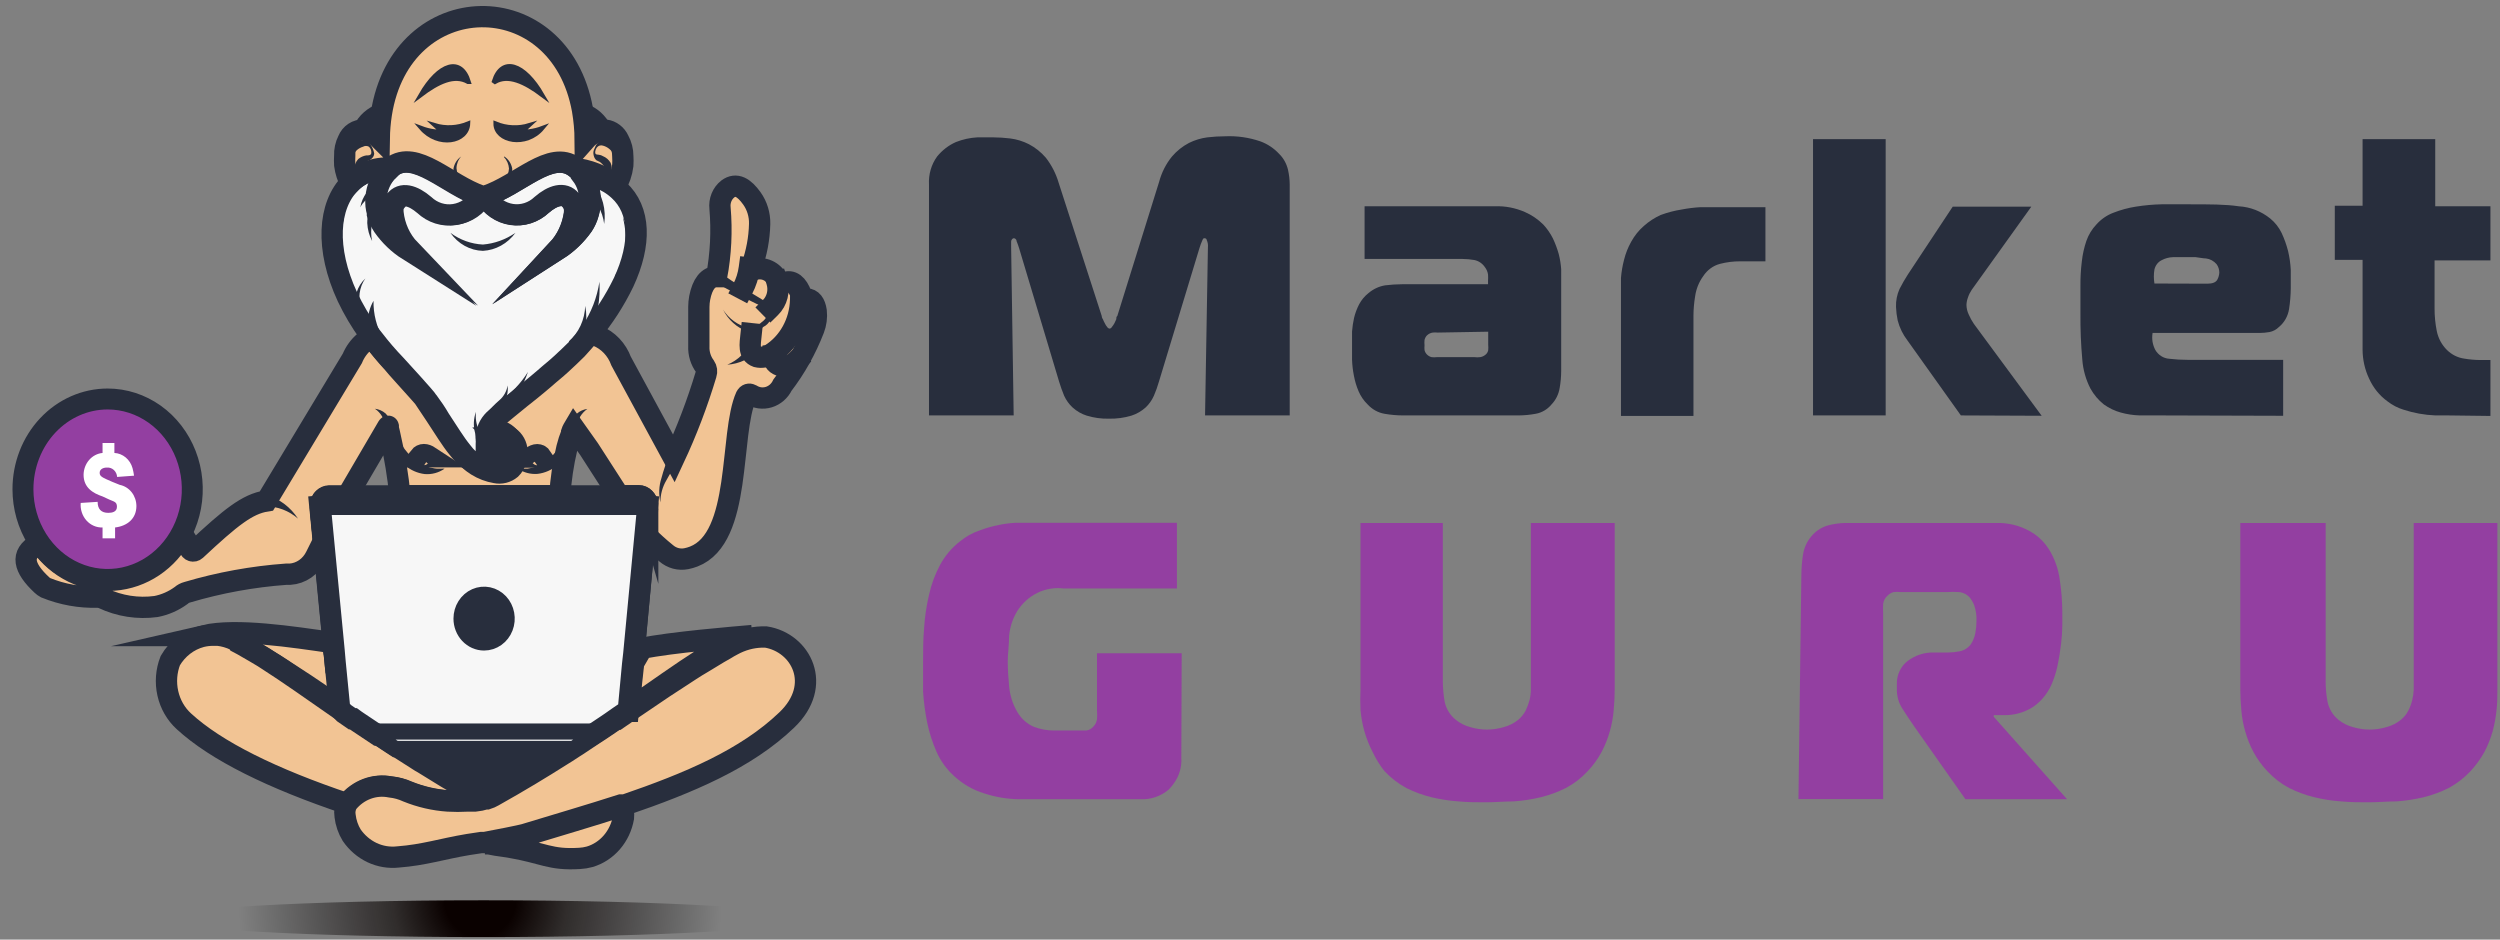 <svg width="149" height="56" viewBox="0 0 149 56" fill="none" xmlns="http://www.w3.org/2000/svg">
<rect x="0" y="0" width="149" height="56" fill="#808080" stroke="none"/>
<path d="M69.075 22.737C68.993 23.027 68.891 23.311 68.772 23.587C68.654 23.853 68.486 24.091 68.278 24.286C68.032 24.506 67.747 24.671 67.44 24.77C67.004 24.902 66.551 24.964 66.097 24.953C65.647 24.965 65.198 24.903 64.765 24.77C64.457 24.673 64.172 24.508 63.927 24.286C63.716 24.092 63.544 23.854 63.423 23.587C63.308 23.309 63.207 23.026 63.12 22.737L60.738 14.79C60.694 14.647 60.644 14.507 60.587 14.37C60.587 14.262 60.486 14.198 60.425 14.198C60.364 14.198 60.264 14.273 60.264 14.413C60.264 14.553 60.264 14.66 60.264 14.736L60.415 24.759H55.368V11.004C55.333 10.4 55.505 9.804 55.853 9.326C56.159 8.951 56.542 8.657 56.973 8.466C57.385 8.304 57.817 8.209 58.255 8.186C58.669 8.186 58.982 8.186 59.194 8.186C59.531 8.189 59.868 8.21 60.203 8.251C60.592 8.299 60.97 8.415 61.323 8.595C61.704 8.794 62.047 9.068 62.333 9.401C62.678 9.845 62.939 10.357 63.1 10.907L65.663 18.833C65.663 18.833 65.663 18.941 65.734 19.027C65.765 19.109 65.802 19.188 65.845 19.263C65.882 19.346 65.929 19.422 65.987 19.489C66.003 19.515 66.023 19.537 66.048 19.553C66.072 19.57 66.099 19.581 66.128 19.586C66.128 19.586 66.219 19.586 66.269 19.489C66.327 19.42 66.377 19.344 66.421 19.263L66.531 19.027C66.531 18.941 66.531 18.876 66.592 18.833L69.085 10.832C69.234 10.276 69.496 9.762 69.852 9.326C70.138 8.992 70.481 8.719 70.862 8.52C71.21 8.347 71.581 8.234 71.962 8.186C72.317 8.144 72.674 8.123 73.032 8.122C73.736 8.092 74.44 8.194 75.111 8.423C75.538 8.577 75.925 8.834 76.242 9.176C76.5 9.43 76.682 9.759 76.766 10.122C76.831 10.411 76.865 10.707 76.867 11.004V24.759H71.821L71.992 14.736C72.008 14.588 71.983 14.439 71.921 14.306C71.921 14.23 71.841 14.198 71.79 14.198C71.74 14.198 71.71 14.198 71.659 14.327C71.592 14.477 71.535 14.631 71.487 14.79L69.075 22.737Z" fill="#282E3D"/>
<path d="M89.08 12.294C89.699 12.27 90.315 12.387 90.887 12.638C91.289 12.814 91.659 13.065 91.977 13.38C92.206 13.625 92.4 13.904 92.553 14.209C92.691 14.502 92.806 14.808 92.896 15.123C92.975 15.425 93.026 15.735 93.047 16.048C93.047 16.349 93.047 16.628 93.047 16.876V22.102C93.046 22.445 93.016 22.787 92.956 23.124C92.896 23.497 92.727 23.839 92.472 24.103C92.226 24.401 91.891 24.599 91.523 24.662C91.19 24.724 90.852 24.756 90.514 24.759H83.63C83.258 24.759 82.887 24.726 82.52 24.662C82.135 24.596 81.781 24.4 81.51 24.103C81.285 23.886 81.103 23.622 80.975 23.328C80.847 23.03 80.752 22.715 80.693 22.393C80.631 22.081 80.594 21.765 80.582 21.446C80.582 21.134 80.582 20.844 80.582 20.597C80.582 20.349 80.582 20.048 80.582 19.758C80.603 19.483 80.644 19.209 80.703 18.941C80.772 18.659 80.874 18.388 81.006 18.134C81.143 17.878 81.329 17.654 81.551 17.478C81.842 17.228 82.19 17.065 82.56 17.005C82.895 16.964 83.232 16.942 83.569 16.94H88.687V16.747C88.695 16.618 88.695 16.488 88.687 16.359C88.663 16.202 88.6 16.053 88.505 15.929C88.356 15.706 88.132 15.552 87.879 15.499C87.646 15.457 87.409 15.436 87.173 15.434H81.329V12.294H89.08ZM85.679 19.822C85.582 19.81 85.483 19.81 85.386 19.822C85.258 19.841 85.138 19.901 85.043 19.994C84.973 20.068 84.924 20.161 84.902 20.263C84.891 20.371 84.891 20.479 84.902 20.586C84.893 20.679 84.893 20.773 84.902 20.866C84.924 20.964 84.974 21.054 85.043 21.124C85.119 21.202 85.213 21.258 85.316 21.285C85.423 21.3 85.531 21.3 85.638 21.285H87.869C87.987 21.301 88.105 21.301 88.222 21.285C88.329 21.269 88.429 21.224 88.515 21.156C88.608 21.092 88.673 20.991 88.697 20.876C88.707 20.765 88.707 20.654 88.697 20.543V19.769L85.679 19.822Z" fill="#282E3D"/>
<path d="M96.61 17.543C96.61 17.241 96.61 16.919 96.61 16.564C96.639 16.2 96.7 15.84 96.792 15.489C96.885 15.111 97.028 14.749 97.216 14.413C97.413 14.052 97.669 13.731 97.973 13.467C98.277 13.196 98.617 12.975 98.982 12.811C99.386 12.662 99.801 12.554 100.224 12.488C100.594 12.417 100.968 12.37 101.344 12.348H102.353H105.22V15.575H103.716C103.311 15.573 102.908 15.624 102.515 15.725C102.104 15.832 101.745 16.096 101.506 16.467C101.256 16.812 101.093 17.22 101.031 17.65C100.965 18.044 100.931 18.444 100.93 18.844V24.791H96.61V17.543Z" fill="#282E3D"/>
<path d="M108.056 24.759V8.293H112.386V24.759H108.056ZM116.868 24.759L113.688 20.296C113.417 19.946 113.217 19.539 113.103 19.102C113.047 18.837 113.013 18.567 113.002 18.295C112.989 17.924 113.062 17.555 113.214 17.22C113.365 16.924 113.53 16.637 113.709 16.359L116.383 12.316H121.067L117.514 17.274C117.42 17.412 117.345 17.564 117.292 17.725C117.237 17.869 117.206 18.022 117.201 18.177C117.205 18.372 117.25 18.563 117.332 18.736C117.418 18.937 117.523 19.128 117.645 19.306L121.683 24.78L116.868 24.759Z" fill="#282E3D"/>
<path d="M128.778 24.759C128.334 24.759 127.92 24.759 127.527 24.759C127.145 24.748 126.766 24.69 126.396 24.587C126.037 24.488 125.695 24.324 125.387 24.103C125.065 23.847 124.794 23.526 124.59 23.157C124.316 22.626 124.151 22.04 124.105 21.436C124.023 20.524 123.986 19.609 123.994 18.694V17.048C123.989 16.563 124.016 16.078 124.075 15.596C124.12 15.174 124.212 14.759 124.347 14.36C124.476 13.991 124.68 13.657 124.943 13.381C125.223 13.066 125.569 12.826 125.952 12.682C126.387 12.511 126.836 12.388 127.295 12.316C127.803 12.235 128.315 12.188 128.829 12.176H130.474C131.665 12.176 132.654 12.176 133.431 12.295C134.112 12.333 134.766 12.588 135.309 13.026C135.591 13.256 135.823 13.55 135.985 13.886C136.146 14.23 136.275 14.591 136.369 14.962C136.458 15.335 136.512 15.717 136.53 16.102C136.53 16.489 136.53 16.855 136.53 17.177C136.526 17.592 136.492 18.005 136.429 18.414C136.363 18.842 136.147 19.226 135.824 19.489C135.667 19.646 135.47 19.751 135.258 19.791C135.065 19.825 134.869 19.843 134.673 19.844H128.294C128.264 20.022 128.264 20.204 128.294 20.382C128.324 20.548 128.379 20.707 128.455 20.855C128.544 21.007 128.666 21.133 128.81 21.225C128.954 21.316 129.116 21.37 129.283 21.382C129.655 21.426 130.029 21.447 130.403 21.447H136.076V24.781L128.778 24.759ZM131.564 16.908C131.867 16.908 132.069 16.822 132.15 16.672C132.223 16.541 132.264 16.393 132.271 16.241C132.269 16.062 132.213 15.888 132.109 15.747C131.944 15.553 131.718 15.431 131.473 15.403C131.302 15.403 131.09 15.349 130.858 15.327H130.323H129.505C129.27 15.335 129.039 15.397 128.829 15.51C128.724 15.562 128.632 15.639 128.559 15.733C128.486 15.828 128.433 15.94 128.405 16.059C128.358 16.336 128.358 16.62 128.405 16.898L131.564 16.908Z" fill="#282E3D"/>
<path d="M145.917 24.759H145.15C144.503 24.734 143.861 24.618 143.242 24.415C142.901 24.31 142.58 24.143 142.294 23.92C141.819 23.578 141.439 23.106 141.193 22.554C140.947 22.03 140.816 21.452 140.81 20.866V15.488H139.154V12.262H140.81V8.293H145.14V12.294H148.43V15.521H145.1V18.37C145.098 18.826 145.142 19.28 145.231 19.726C145.319 20.165 145.535 20.563 145.846 20.866C146.127 21.14 146.479 21.316 146.856 21.371C147.166 21.424 147.48 21.453 147.794 21.457H148.43V24.791L145.917 24.759Z" fill="#282E3D"/>
<path d="M70.407 45.161C70.435 45.604 70.336 46.047 70.125 46.43C69.994 46.663 69.835 46.877 69.65 47.064C69.18 47.458 68.593 47.66 67.995 47.634H60.687C60.003 47.62 59.323 47.504 58.669 47.29C57.985 47.083 57.354 46.715 56.822 46.215C56.396 45.822 56.052 45.338 55.812 44.795C55.567 44.238 55.381 43.654 55.257 43.053C55.136 42.447 55.055 41.832 55.015 41.214C55.015 40.59 55.015 40.009 55.015 39.461C55.015 38.912 55.015 38.127 55.075 37.45C55.116 36.778 55.214 36.112 55.368 35.46C55.505 34.834 55.725 34.233 56.024 33.675C56.323 33.121 56.729 32.641 57.215 32.266C57.56 31.98 57.95 31.762 58.366 31.621C58.747 31.475 59.138 31.363 59.537 31.287C59.869 31.216 60.207 31.173 60.546 31.158C60.839 31.158 61.031 31.158 61.131 31.158H70.145V35.073H63.382C62.848 35.007 62.307 35.099 61.819 35.34C61.331 35.581 60.915 35.962 60.617 36.439C60.35 36.883 60.188 37.388 60.142 37.912C60.142 38.45 60.062 38.988 60.062 39.396C60.065 39.892 60.092 40.387 60.142 40.88C60.187 41.422 60.35 41.944 60.617 42.407C60.851 42.821 61.205 43.142 61.626 43.322C62.009 43.465 62.411 43.538 62.817 43.537H64.321H64.755C64.91 43.513 65.052 43.433 65.159 43.311C65.277 43.194 65.355 43.039 65.381 42.87C65.396 42.698 65.396 42.526 65.381 42.354V38.934H70.428L70.407 45.161Z" fill="#933FA1"/>
<path d="M85.992 31.169V40.622C85.997 41.026 86.034 41.429 86.103 41.827C86.197 42.259 86.433 42.64 86.769 42.902C87.021 43.106 87.309 43.253 87.617 43.332C87.945 43.432 88.285 43.483 88.626 43.483C88.968 43.482 89.307 43.431 89.636 43.332C89.942 43.251 90.231 43.104 90.484 42.902C90.663 42.752 90.814 42.565 90.928 42.354C91.024 42.154 91.102 41.946 91.16 41.73C91.211 41.53 91.238 41.324 91.24 41.117C91.24 40.923 91.24 40.741 91.24 40.569V31.169H96.237V41.042C96.237 41.469 96.216 41.896 96.176 42.322C96.142 42.752 96.064 43.178 95.944 43.59C95.824 44.022 95.658 44.437 95.45 44.827C95.223 45.245 94.945 45.629 94.622 45.967C94.243 46.375 93.803 46.713 93.32 46.968C92.841 47.206 92.341 47.39 91.826 47.516C91.298 47.643 90.761 47.725 90.221 47.763C89.666 47.763 89.121 47.817 88.576 47.817C88.031 47.817 87.466 47.817 86.921 47.763C86.38 47.725 85.844 47.642 85.316 47.516C84.801 47.39 84.3 47.206 83.822 46.968C83.342 46.708 82.902 46.371 82.52 45.967C82.242 45.619 82.005 45.236 81.813 44.827C81.608 44.434 81.442 44.02 81.319 43.59C81.203 43.176 81.126 42.751 81.086 42.322C81.066 41.895 81.066 41.468 81.086 41.042V31.169H85.992Z" fill="#933FA1"/>
<path d="M107.36 34.32C107.362 33.913 107.392 33.507 107.451 33.105C107.508 32.68 107.684 32.283 107.955 31.965C108.223 31.644 108.574 31.415 108.965 31.309C109.296 31.224 109.634 31.177 109.974 31.169H118.382C118.624 31.169 118.907 31.169 119.23 31.169C119.571 31.184 119.91 31.242 120.239 31.341C120.595 31.451 120.935 31.614 121.249 31.825C121.593 32.064 121.888 32.375 122.117 32.739C122.457 33.286 122.678 33.907 122.763 34.557C122.861 35.2 122.912 35.851 122.914 36.503C122.914 36.697 122.914 36.955 122.914 37.278C122.909 37.637 122.886 37.996 122.843 38.353C122.793 38.729 122.742 39.117 122.662 39.504C122.596 39.873 122.495 40.233 122.359 40.579C122.124 41.228 121.7 41.779 121.148 42.149C120.642 42.464 120.067 42.627 119.482 42.623H118.826V42.719L123.197 47.634H117.14L114.112 43.332C113.86 42.967 113.618 42.612 113.396 42.257C113.172 41.921 113.052 41.519 113.053 41.106V40.751C113.049 40.49 113.104 40.233 113.213 39.999C113.322 39.765 113.481 39.562 113.678 39.407C114.144 39.049 114.709 38.867 115.283 38.891H116.081C116.325 38.889 116.568 38.864 116.807 38.816C117.066 38.765 117.299 38.616 117.463 38.396C117.59 38.202 117.68 37.982 117.726 37.751C117.772 37.517 117.796 37.279 117.797 37.041C117.814 36.704 117.766 36.367 117.655 36.051C117.593 35.906 117.515 35.769 117.423 35.643C117.252 35.438 117.013 35.312 116.757 35.288C116.515 35.272 116.272 35.272 116.03 35.288H113.275C113.137 35.271 112.998 35.271 112.861 35.288C112.723 35.321 112.597 35.396 112.497 35.503C112.356 35.623 112.262 35.796 112.235 35.987C112.224 36.173 112.224 36.36 112.235 36.546V47.623H107.188L107.36 34.32Z" fill="#933FA1"/>
<path d="M138.609 31.169V40.622C138.61 41.027 138.647 41.43 138.721 41.827C138.814 42.256 139.046 42.637 139.377 42.902C139.629 43.104 139.918 43.251 140.224 43.332C140.553 43.431 140.892 43.482 141.234 43.483C141.575 43.483 141.915 43.432 142.243 43.332C142.55 43.251 142.838 43.104 143.091 42.902C143.273 42.755 143.425 42.568 143.535 42.354C143.636 42.157 143.714 41.947 143.767 41.73C143.817 41.529 143.848 41.324 143.858 41.117C143.858 40.923 143.858 40.741 143.858 40.569V31.169H148.844V41.042C148.844 41.472 148.844 41.891 148.794 42.322C148.75 42.751 148.672 43.175 148.562 43.59C148.438 44.02 148.272 44.434 148.067 44.827C147.834 45.241 147.556 45.623 147.239 45.967C146.857 46.371 146.417 46.708 145.937 46.968C145.459 47.206 144.958 47.39 144.444 47.516C143.912 47.643 143.372 47.725 142.829 47.763C142.284 47.763 141.728 47.817 141.183 47.817C140.638 47.817 140.073 47.817 139.528 47.763C138.991 47.725 138.458 47.643 137.933 47.516C137.418 47.39 136.918 47.206 136.439 46.968C135.956 46.713 135.516 46.375 135.137 45.967C134.815 45.629 134.536 45.245 134.31 44.827C134.101 44.437 133.935 44.022 133.815 43.59C133.695 43.178 133.617 42.752 133.583 42.322C133.543 41.896 133.522 41.469 133.522 41.042V31.169H138.609Z" fill="#933FA1"/>
<path d="M28.822 55.851C39.347 55.851 47.879 55.36 47.879 54.754C47.879 54.148 39.347 53.657 28.822 53.657C18.297 53.657 9.765 54.148 9.765 54.754C9.765 55.36 18.297 55.851 28.822 55.851Z" fill="url(#paint0_radial)"/>
<path d="M2.498 34.868C2.566 34.932 2.64 34.986 2.72 35.029C3.712 35.432 4.768 35.622 5.829 35.589C5.929 35.594 6.028 35.615 6.122 35.653C7.119 36.124 8.219 36.295 9.301 36.148C9.837 36.043 10.346 35.82 10.795 35.492C10.9 35.398 11.025 35.332 11.158 35.298C13.084 34.727 15.059 34.367 17.053 34.223H17.285C17.608 34.202 17.92 34.091 18.191 33.903C18.461 33.714 18.681 33.454 18.829 33.147L19.284 32.233L19.102 30.33C19.097 30.294 19.097 30.258 19.102 30.222V30.072C19.114 29.942 19.17 29.822 19.259 29.733C19.348 29.644 19.465 29.592 19.587 29.588H20.677L23.069 25.501C23.069 25.501 23.119 25.404 23.139 25.404C23.16 25.404 23.139 25.49 23.139 25.512C23.19 25.705 23.23 25.899 23.271 26.092C23.534 27.228 23.722 28.381 23.836 29.545H33.364C33.423 28.583 33.565 27.629 33.788 26.695C33.862 26.397 33.956 26.106 34.071 25.824V25.759C34.092 25.695 34.119 25.634 34.151 25.576L34.202 25.49L35.11 26.77L36.897 29.545H38.068C38.131 29.544 38.194 29.558 38.253 29.584C38.312 29.609 38.366 29.647 38.411 29.695C38.496 29.786 38.552 29.902 38.572 30.029V30.125V30.211C38.572 30.211 38.572 30.211 38.572 30.34L38.461 31.846C38.855 32.247 39.27 32.624 39.703 32.975C39.87 33.118 40.063 33.221 40.27 33.277C40.478 33.332 40.694 33.34 40.904 33.298C41.055 33.268 41.204 33.225 41.348 33.169C44.245 32.05 43.458 25.856 44.467 23.619C44.481 23.591 44.5 23.567 44.522 23.547C44.545 23.527 44.571 23.512 44.599 23.503C44.628 23.494 44.657 23.491 44.687 23.494C44.716 23.498 44.744 23.507 44.77 23.522C44.926 23.621 45.1 23.686 45.28 23.711C45.461 23.736 45.644 23.721 45.819 23.668C45.994 23.614 46.157 23.523 46.298 23.4C46.438 23.277 46.554 23.125 46.637 22.952C47.41 21.945 48.039 20.821 48.505 19.618C48.637 19.278 48.686 18.908 48.646 18.543C48.575 18.07 48.383 17.822 48.06 17.811C47.993 17.811 47.928 17.787 47.873 17.745C47.819 17.702 47.779 17.643 47.758 17.575C47.535 16.962 47.192 16.661 46.748 16.854C46.676 16.879 46.599 16.877 46.527 16.85C46.456 16.823 46.395 16.771 46.355 16.704C46.226 16.441 46.015 16.235 45.76 16.119C45.504 16.003 45.218 15.986 44.952 16.069C44.929 16.074 44.905 16.073 44.883 16.065C44.861 16.057 44.841 16.044 44.826 16.025C44.81 16.006 44.8 15.984 44.795 15.959C44.791 15.935 44.792 15.91 44.8 15.886C45.093 15.075 45.254 14.217 45.275 13.348C45.288 12.798 45.124 12.259 44.81 11.821C44.356 11.187 43.882 10.885 43.377 11.262C43.212 11.391 43.082 11.565 43.001 11.765C42.919 11.965 42.889 12.185 42.913 12.402C43.03 13.767 42.962 15.144 42.711 16.489C42.206 16.489 41.863 16.93 41.701 17.758C41.669 17.935 41.652 18.115 41.651 18.295V20.629C41.631 21.069 41.764 21.502 42.024 21.844C42.069 21.909 42.097 21.983 42.108 22.062C42.118 22.141 42.111 22.221 42.085 22.296C41.567 24.023 40.926 25.706 40.167 27.329L37.018 21.522C36.891 21.178 36.698 20.866 36.451 20.607C36.204 20.348 35.909 20.146 35.585 20.016L35.282 19.887L34.908 19.736C34.676 20.016 34.424 20.306 34.151 20.597L33.687 21.049L33.445 21.274L33.203 21.5L32.95 21.726L32.516 22.092C32.304 22.285 32.072 22.468 31.85 22.662L31.366 23.06L30.811 23.501L29.993 24.167L29.317 24.727L29.155 24.909C28.939 25.122 28.797 25.406 28.751 25.716C28.736 25.816 28.736 25.917 28.751 26.017V26.071C28.751 26.071 28.751 26.125 28.751 26.157C28.747 26.189 28.747 26.222 28.751 26.254V26.383V26.458V26.512L28.822 26.598L28.903 26.684C28.983 26.739 29.072 26.779 29.165 26.802C29.291 26.84 29.423 26.84 29.549 26.802C29.6 26.783 29.645 26.75 29.68 26.705C29.922 26.458 29.791 25.974 29.428 25.684C29.587 25.659 29.749 25.674 29.901 25.729C30.053 25.785 30.19 25.877 30.302 26C30.413 26.123 30.495 26.273 30.542 26.437C30.588 26.601 30.597 26.774 30.568 26.942C30.558 27.041 30.538 27.138 30.508 27.232C30.457 27.427 30.355 27.602 30.215 27.738C30.087 27.842 29.94 27.916 29.784 27.955C29.627 27.994 29.464 27.997 29.307 27.964C28.509 27.831 27.788 27.381 27.288 26.705C26.874 26.2 26.491 25.555 25.976 24.78C25.764 24.458 25.532 24.114 25.259 23.705C25.168 23.576 23.462 21.715 23.351 21.554C22.969 21.135 22.605 20.698 22.261 20.242L22.14 20.091C21.985 20.17 21.84 20.267 21.706 20.382C21.4 20.643 21.158 20.979 21 21.36L15.882 29.857C14.742 30.039 13.773 30.814 11.663 32.782C11.634 32.809 11.598 32.827 11.56 32.836C11.523 32.844 11.483 32.843 11.446 32.831C11.409 32.819 11.375 32.798 11.348 32.768C11.321 32.739 11.301 32.703 11.29 32.663C11.216 32.352 11.062 32.069 10.845 31.846C10.435 32.623 9.85 33.279 9.142 33.755C8.434 34.231 7.627 34.512 6.792 34.573C5.957 34.634 5.121 34.473 4.359 34.104C3.597 33.734 2.933 33.169 2.428 32.459H2.216C1.216 33.029 1.388 33.836 2.498 34.868Z" fill="#F2C494" stroke="#282E3D" stroke-width="1.269" stroke-miterlimit="10" stroke-linecap="square"/>
<path d="M37.462 42.289C39.158 41.117 40.601 40.084 41.833 39.299L42.065 39.148C42.408 38.933 42.741 38.729 43.074 38.557L43.296 38.428L43.559 38.299L43.69 38.234L43.821 38.17C44.141 38.017 44.482 37.919 44.83 37.879C43.821 37.965 39.935 38.288 38.27 38.643L37.765 39.514L37.462 42.289Z" fill="#F2C494" stroke="#282E3D" stroke-width="1.269" stroke-miterlimit="10" stroke-linecap="square"/>
<path d="M22.493 43.752L23.382 44.343L23.614 44.483L24.017 44.741L24.25 44.892C25.471 45.666 26.813 46.483 28.388 47.365C28.504 47.432 28.625 47.486 28.751 47.526H28.842C29.151 47.411 29.452 47.271 29.741 47.107L30.175 46.86L30.609 46.602L31.032 46.354L32.466 45.472L32.617 45.386L34.101 44.44L34.343 44.289L34.646 44.085L35.221 43.709L22.493 43.752Z" fill="#282E3D" stroke="#282E3D" stroke-width="1.269" stroke-miterlimit="10" stroke-linecap="square"/>
<path d="M12.168 37.88H12.42C13.031 37.873 13.636 38.016 14.186 38.299C14.328 38.374 14.469 38.45 14.6 38.536L15.014 38.772L15.812 39.256L16.205 39.493L16.316 39.557L16.72 39.815L17.113 40.074L17.709 40.461L18.284 40.837L20.303 42.203L20.031 39.428L19.798 38.299C17.426 37.955 14.075 37.439 12.168 37.88Z" fill="#F2C494" stroke="#282E3D" stroke-width="1.269" stroke-miterlimit="10" stroke-linecap="square"/>
<path d="M37.725 39.493L37.795 38.858L38.593 30.158" stroke="#282E3D" stroke-width="1.269" stroke-miterlimit="10" stroke-linecap="square"/>
<path d="M37.159 48.731C37.061 49.282 36.82 49.793 36.463 50.205C36.106 50.618 35.648 50.916 35.141 51.065C34.946 51.118 34.746 51.151 34.545 51.161C32.759 51.269 32.436 50.839 30.326 50.484L29.579 50.376L29.125 50.29H28.903C29.498 50.183 31.083 49.871 31.295 49.806C33.263 49.204 35.191 48.645 37.018 48.053C37.139 48.254 37.189 48.494 37.159 48.731Z" fill="#F2C494" stroke="#282E3D" stroke-width="1.269" stroke-miterlimit="10" stroke-linecap="square"/>
<path d="M28.651 47.602C28.449 47.666 28.479 47.709 28.267 47.731H27.893C27.507 47.752 27.119 47.752 26.733 47.731C25.904 47.674 25.087 47.486 24.31 47.171C23.98 47.023 23.629 46.932 23.271 46.903C22.799 46.816 22.315 46.865 21.866 47.042C21.418 47.22 21.021 47.52 20.717 47.913C16.205 46.397 12.874 44.752 10.957 42.988C10.481 42.553 10.147 41.97 10.002 41.321C9.857 40.672 9.909 39.99 10.149 39.374C10.566 38.659 11.229 38.146 11.996 37.944C12.221 37.888 12.451 37.859 12.683 37.858H12.995C13.344 37.897 13.685 37.995 14.005 38.148L14.136 38.213L14.187 38.299L14.469 38.449L14.691 38.578C15.004 38.751 15.337 38.955 15.701 39.17L15.933 39.321C17.164 40.106 18.618 41.138 20.303 42.31H20.384L20.626 42.472L20.878 42.644L21.262 42.913L21.353 42.977L21.625 43.16L21.898 43.343L22.463 43.719L23.039 44.096L23.584 44.45L25.067 45.397L25.219 45.483L26.652 46.365L27.076 46.612L27.51 46.87L27.944 47.118C28.161 47.307 28.398 47.47 28.651 47.602Z" fill="#F2C494" stroke="#282E3D" stroke-width="1.269" stroke-miterlimit="10" stroke-linecap="square"/>
<path d="M46.889 42.913C44.467 45.236 41.055 46.666 37.23 47.978H36.998C35.161 48.569 33.243 49.129 31.265 49.731C31.063 49.795 29.478 50.107 28.883 50.215H28.681L27.904 50.333C26.349 50.591 25.279 50.957 23.715 51.075C23.189 51.133 22.658 51.044 22.174 50.816C21.691 50.587 21.272 50.228 20.959 49.774C20.748 49.427 20.614 49.033 20.566 48.623C20.522 48.359 20.572 48.086 20.707 47.86C21.018 47.474 21.418 47.183 21.868 47.015C22.318 46.847 22.802 46.808 23.271 46.902C23.619 46.939 23.959 47.033 24.28 47.182C25.057 47.496 25.873 47.685 26.702 47.741C27.089 47.763 27.477 47.763 27.863 47.741H28.317C28.529 47.72 28.739 47.677 28.943 47.612H29.034C29.16 47.572 29.282 47.517 29.397 47.451C30.972 46.569 32.314 45.752 33.536 44.977L33.778 44.827L34.172 44.569L34.394 44.429L35.282 43.837C35.686 43.579 36.069 43.321 36.443 43.063L36.584 42.966L36.715 42.869H36.786L37.27 42.536L37.533 42.353L39.551 40.987L40.127 40.611L40.722 40.224L41.116 39.966L41.52 39.708L41.631 39.643L42.024 39.407L42.822 38.922L43.236 38.686C43.367 38.6 43.508 38.525 43.65 38.449C44.19 38.15 44.787 37.984 45.396 37.965H45.648C47.747 38.299 49.07 40.837 46.889 42.913Z" fill="#F2C494" stroke="#282E3D" stroke-width="1.269" stroke-miterlimit="10" stroke-linecap="square"/>
<path d="M30.861 27.931C31.073 27.931 31.255 27.931 31.446 27.931C31.625 27.906 31.8 27.863 31.971 27.802C32.303 27.678 32.606 27.48 32.859 27.222C33.383 26.694 33.769 26.031 33.98 25.297C34.065 25.051 34.203 24.829 34.384 24.651C34.562 24.495 34.78 24.398 35.009 24.372C34.836 24.492 34.688 24.649 34.575 24.834C34.499 25.016 34.444 25.207 34.414 25.404C34.321 26.31 33.897 27.141 33.233 27.716C32.891 28.008 32.478 28.191 32.042 28.243C31.627 28.277 31.213 28.168 30.861 27.931Z" fill="#282E3D"/>
<path d="M26.501 27.931C26.148 28.177 25.729 28.29 25.309 28.254C24.877 28.201 24.467 28.019 24.129 27.727C23.795 27.443 23.518 27.089 23.315 26.688C23.112 26.287 22.987 25.847 22.948 25.393C22.913 25.196 22.856 25.005 22.776 24.823C22.666 24.636 22.518 24.478 22.342 24.361C22.575 24.387 22.796 24.484 22.978 24.64C23.155 24.821 23.293 25.042 23.382 25.286C23.592 26.02 23.978 26.683 24.502 27.211C24.756 27.47 25.059 27.668 25.39 27.792C25.564 27.852 25.744 27.895 25.925 27.921C26.107 27.953 26.299 27.921 26.501 27.931Z" fill="#282E3D"/>
<path d="M31.669 27.243H32.274C32.143 27.05 31.941 27.05 31.669 27.243Z" stroke="#282E3D" stroke-width="1.269" stroke-miterlimit="10" stroke-linecap="square"/>
<path d="M25.007 27.222H25.612C25.35 27.05 25.148 27.05 25.007 27.222Z" stroke="#282E3D" stroke-width="1.269" stroke-miterlimit="10" stroke-linecap="square"/>
<path d="M19.97 39.439L19.899 38.751L19.062 30.158" stroke="#282E3D" stroke-width="1.269" stroke-miterlimit="10" stroke-linecap="square"/>
<path d="M43.094 18.456C43.445 19 43.974 19.384 44.578 19.532C44.876 19.536 45.164 19.421 45.386 19.209C45.638 19.037 45.799 18.768 45.709 18.532C45.661 18.425 45.578 18.341 45.476 18.295L45.052 18.091L44.184 17.661C43.609 17.37 43.034 17.08 42.479 16.725L42.206 16.553L42.559 15.972L42.812 16.166C43.316 16.542 43.821 16.886 44.406 17.241L45.234 17.736L45.648 17.994C45.822 18.104 45.948 18.281 46.001 18.489C46.032 18.689 46 18.894 45.911 19.072C45.821 19.251 45.679 19.394 45.507 19.478C45.228 19.689 44.888 19.788 44.548 19.758C43.926 19.535 43.407 19.07 43.094 18.456Z" fill="#282E3D"/>
<path d="M43.347 21.736C43.66 21.608 43.947 21.418 44.194 21.177C44.359 20.906 44.437 20.585 44.417 20.263V19.93L45.123 20.08L45.012 20.392C44.916 20.815 44.693 21.193 44.376 21.468C44.051 21.622 43.702 21.713 43.347 21.736Z" fill="#282E3D"/>
<path d="M44.77 19.887C44.699 20.564 44.598 21.07 45.113 21.263C45.389 21.329 45.678 21.279 45.92 21.123C46.455 20.788 46.901 20.312 47.215 19.742C47.529 19.172 47.702 18.526 47.717 17.865" stroke="#282E3D" stroke-width="1.269" stroke-miterlimit="10" stroke-linecap="square"/>
<path d="M45.92 18.328C46.115 18.136 46.254 17.89 46.322 17.618C46.39 17.346 46.384 17.058 46.304 16.79" stroke="#282E3D" stroke-width="1.269" stroke-miterlimit="10" stroke-linecap="square"/>
<path d="M44.265 17.22C44.467 16.837 44.6 16.418 44.659 15.983" stroke="#282E3D" stroke-width="1.269" stroke-miterlimit="10" stroke-linecap="square"/>
<path d="M46.082 21.22C46.082 21.876 46.92 22.027 47.455 21.521" stroke="#282E3D" stroke-width="1.269" stroke-miterlimit="10" stroke-linecap="square"/>
<path d="M15.912 29.512C16.662 29.735 17.316 30.229 17.76 30.91C17.221 30.44 16.548 30.182 15.852 30.179H15.539L15.6 29.405L15.912 29.512Z" fill="#282E3D"/>
<path d="M40.43 27.404C40.197 27.856 39.925 28.222 39.713 28.631C39.481 29.023 39.359 29.478 39.36 29.943C39.249 29.466 39.27 28.965 39.42 28.501C39.541 28.028 39.723 27.576 39.834 27.157L39.915 26.834L40.571 27.114L40.43 27.404Z" fill="#282E3D"/>
<path d="M19.112 30.201C19.133 30.151 19.16 30.104 19.193 30.061C19.236 30.051 19.281 30.051 19.324 30.061H38.27C38.357 30.063 38.441 30.102 38.502 30.169C38.541 30.201 38.569 30.247 38.583 30.298C38.598 30.347 38.598 30.399 38.583 30.448L37.775 38.966L37.704 39.6L37.442 42.397H37.361L37.119 42.558L36.867 42.73L36.483 42.999L36.392 43.063L36.089 43.268L35.847 43.429L35.282 43.806H22.493L21.333 43.031L21.191 42.934L21.06 42.838H20.989L20.505 42.504L20.243 42.225L19.97 39.45L19.91 38.762L19.102 30.362C19.09 30.309 19.093 30.252 19.112 30.201ZM28.852 38.138C29.088 38.138 29.318 38.063 29.514 37.924C29.71 37.785 29.863 37.586 29.953 37.354C30.043 37.123 30.067 36.867 30.02 36.621C29.975 36.375 29.861 36.149 29.695 35.971C29.528 35.794 29.316 35.673 29.085 35.624C28.854 35.575 28.614 35.6 28.397 35.696C28.179 35.792 27.993 35.955 27.862 36.164C27.731 36.372 27.661 36.618 27.661 36.869C27.661 37.205 27.787 37.528 28.01 37.766C28.233 38.004 28.537 38.138 28.852 38.138Z" fill="#F7F7F7" stroke="#282E3D" stroke-width="1.269" stroke-miterlimit="10"/>
<path d="M22.493 43.752L23.382 44.343L23.614 44.494H34.182L34.424 44.333L34.727 44.128L35.302 43.752H22.493Z" stroke="#282E3D" stroke-width="1.269" stroke-miterlimit="10"/>
<path d="M22.493 43.752L23.382 44.343L23.614 44.483H34.141L34.686 44.128L35.262 43.752H22.493Z" fill="#F7F7F7" stroke="#282E3D" stroke-width="0.655" stroke-miterlimit="10"/>
<path d="M27.661 36.869C27.661 37.12 27.731 37.365 27.862 37.574C27.993 37.782 28.179 37.945 28.397 38.041C28.614 38.137 28.854 38.162 29.085 38.113C29.316 38.064 29.528 37.944 29.695 37.766C29.861 37.589 29.975 37.362 30.021 37.116C30.067 36.87 30.043 36.615 29.953 36.383C29.863 36.151 29.71 35.953 29.514 35.813C29.318 35.674 29.088 35.6 28.852 35.6C28.537 35.6 28.234 35.733 28.01 35.971C27.787 36.209 27.661 36.532 27.661 36.869Z" fill="#282E3D"/>
<path d="M19.112 30.19C19.105 30.151 19.105 30.111 19.112 30.072L19.163 29.964H38.27C38.313 29.964 38.357 29.974 38.397 29.992C38.437 30.011 38.472 30.038 38.502 30.072C38.547 30.133 38.582 30.202 38.603 30.276V30.05C38.578 29.913 38.511 29.787 38.411 29.695C38.324 29.608 38.208 29.558 38.088 29.556H19.617C19.495 29.56 19.379 29.612 19.29 29.701C19.2 29.79 19.145 29.91 19.133 30.04L19.112 30.19Z" stroke="#282E3D" stroke-width="1.269" stroke-miterlimit="10"/>
<path d="M20.707 17.693C21.067 18.451 21.493 19.171 21.979 19.844L22.14 20.07L22.261 20.221C22.674 20.759 23.116 21.273 23.584 21.758C23.695 21.877 25.4 23.737 25.491 23.909C25.764 24.275 25.996 24.619 26.208 24.985C26.723 25.759 27.106 26.404 27.52 26.91C28.02 27.586 28.741 28.035 29.539 28.168C29.697 28.202 29.859 28.199 30.016 28.16C30.172 28.121 30.32 28.047 30.447 27.942C30.587 27.806 30.689 27.631 30.74 27.437C30.77 27.343 30.79 27.245 30.8 27.146C30.829 26.978 30.82 26.805 30.774 26.641C30.728 26.478 30.645 26.328 30.534 26.205C30.422 26.082 30.285 25.989 30.133 25.934C29.981 25.879 29.819 25.863 29.66 25.888C30.023 26.179 30.154 26.663 29.912 26.91C29.877 26.954 29.832 26.988 29.781 27.007C29.655 27.044 29.523 27.044 29.397 27.007C29.306 26.979 29.218 26.939 29.135 26.888L29.054 26.802L28.984 26.716V26.663V26.587V26.458C28.979 26.426 28.979 26.393 28.984 26.361C28.988 26.333 28.988 26.304 28.984 26.275V26.222C28.968 26.125 28.968 26.027 28.984 25.931C29.045 25.533 29.247 25.175 29.549 24.931L30.225 24.372L31.043 23.705L31.598 23.264L32.082 22.866C32.304 22.673 32.536 22.49 32.748 22.296L33.182 21.93L33.435 21.705L33.677 21.479L33.919 21.253L34.384 20.801C34.646 20.511 34.908 20.221 35.141 19.941L35.201 19.866C35.975 18.944 36.637 17.921 37.169 16.822C38.229 14.542 38.179 12.52 36.887 11.337C36.706 11.17 36.51 11.022 36.301 10.896C35.895 10.661 35.46 10.488 35.009 10.38L34.373 10.047C34.484 10.131 34.586 10.229 34.676 10.337V10.402C34.854 10.634 34.988 10.9 35.07 11.187C35.217 11.684 35.217 12.217 35.07 12.714C34.998 12.976 34.886 13.223 34.737 13.445C34.329 14.019 33.822 14.504 33.243 14.876C33.786 14.292 34.14 13.538 34.252 12.725C34.268 12.611 34.268 12.495 34.252 12.38C34.22 12.207 34.143 12.047 34.03 11.918C33.647 11.434 32.96 11.628 32.304 12.198C32.062 12.427 31.775 12.597 31.465 12.696C31.154 12.796 30.827 12.822 30.506 12.773C30.186 12.723 29.878 12.6 29.607 12.412C29.335 12.223 29.105 11.974 28.933 11.681H28.762C28.588 11.973 28.358 12.22 28.086 12.408C27.814 12.595 27.508 12.718 27.188 12.767C26.867 12.816 26.541 12.79 26.23 12.692C25.92 12.594 25.634 12.425 25.39 12.198C24.714 11.617 24.028 11.423 23.644 11.95C23.534 12.069 23.457 12.218 23.422 12.38C23.416 12.477 23.416 12.574 23.422 12.671C23.508 13.511 23.865 14.294 24.431 14.886C23.851 14.518 23.343 14.032 22.938 13.456C22.792 13.234 22.676 12.992 22.594 12.735C22.594 12.735 22.594 12.671 22.594 12.639C22.557 12.505 22.53 12.368 22.514 12.23C22.457 11.607 22.615 10.985 22.958 10.477L22.948 10.337C23.046 10.223 23.154 10.119 23.271 10.025C23.109 10.014 22.948 10.014 22.786 10.025C22.302 10.069 21.833 10.227 21.413 10.488C21.224 10.605 21.048 10.746 20.889 10.907C19.556 12.241 19.375 14.822 20.707 17.693Z" fill="#F7F7F7" stroke="#282E3D" stroke-width="1.269" stroke-miterlimit="10"/>
<path d="M28.913 11.692C29.085 11.985 29.315 12.234 29.587 12.423C29.858 12.611 30.165 12.734 30.486 12.783C30.807 12.832 31.134 12.806 31.445 12.707C31.755 12.608 32.042 12.438 32.284 12.208C32.94 11.638 33.627 11.445 34.01 11.929C34.123 12.058 34.2 12.218 34.232 12.391C34.248 12.505 34.248 12.621 34.232 12.735C34.12 13.549 33.766 14.303 33.223 14.886C33.802 14.515 34.309 14.03 34.717 13.456C34.866 13.234 34.978 12.987 35.05 12.725C35.196 12.227 35.196 11.694 35.05 11.197C34.968 10.911 34.834 10.644 34.656 10.412V10.348C34.572 10.237 34.478 10.136 34.374 10.047L34.263 9.961C32.809 8.885 30.932 11.036 28.913 11.692Z" fill="#F7F7F7" stroke="#282E3D" stroke-width="1.269" stroke-miterlimit="10"/>
<path d="M22.413 12.252C22.429 12.39 22.456 12.527 22.494 12.66C22.494 12.66 22.494 12.725 22.494 12.757C22.575 13.013 22.691 13.256 22.837 13.477C23.242 14.054 23.75 14.54 24.331 14.908C23.764 14.316 23.407 13.533 23.321 12.693C23.315 12.596 23.315 12.499 23.321 12.402C23.356 12.239 23.433 12.09 23.543 11.972C23.927 11.445 24.613 11.639 25.289 12.219C25.533 12.447 25.819 12.616 26.129 12.714C26.44 12.812 26.766 12.838 27.087 12.788C27.407 12.739 27.713 12.617 27.985 12.43C28.257 12.242 28.487 11.994 28.661 11.703C26.642 11.015 24.734 8.864 23.281 9.972L23.271 10.025C23.153 10.129 23.045 10.244 22.948 10.37L22.857 10.498C22.514 11.006 22.357 11.629 22.413 12.252Z" fill="#F7F7F7" stroke="#282E3D" stroke-width="1.269" stroke-miterlimit="10"/>
<path d="M36.009 13.348C35.963 12.974 35.844 12.614 35.66 12.292C35.476 11.97 35.23 11.692 34.939 11.477L35.383 10.972C35.642 11.296 35.832 11.677 35.94 12.087C36.048 12.497 36.071 12.928 36.009 13.348Z" fill="#282E3D"/>
<path d="M36.392 11.284C35.856 10.91 35.236 10.694 34.596 10.66L34.747 10.004C35.389 10.274 35.956 10.714 36.392 11.284Z" fill="#282E3D"/>
<path d="M31.901 10.434C32.435 10.041 33.081 9.859 33.728 9.918C34.071 9.956 34.4 10.082 34.688 10.284C34.976 10.486 35.214 10.759 35.383 11.079L34.818 11.37C34.718 11.101 34.559 10.863 34.353 10.675C34.147 10.488 33.901 10.357 33.637 10.294C33.06 10.126 32.447 10.176 31.901 10.434Z" fill="#282E3D"/>
<path d="M36.655 16.446C36.96 15.931 37.159 15.354 37.239 14.751C37.319 14.149 37.278 13.535 37.119 12.951C37.406 13.515 37.552 14.148 37.543 14.79C37.535 15.445 37.429 16.095 37.23 16.715L36.655 16.446Z" fill="#282E3D"/>
<path d="M35.726 16.79C35.785 17.811 35.615 18.832 35.231 19.769L34.706 19.414C35.236 18.637 35.585 17.738 35.726 16.79Z" fill="#282E3D"/>
<path d="M34.878 18.231C34.967 18.672 34.967 19.127 34.88 19.568C34.793 20.009 34.621 20.425 34.374 20.791L33.899 20.35C34.194 20.091 34.435 19.768 34.603 19.403C34.772 19.038 34.866 18.638 34.878 18.231Z" fill="#282E3D"/>
<path d="M29.801 23.888C30.467 23.45 31.036 22.863 31.467 22.167C31.193 22.973 30.759 23.707 30.195 24.318L29.801 23.888Z" fill="#282E3D"/>
<path d="M30.255 22.974C30.297 23.351 30.211 23.733 30.013 24.049C29.848 24.333 29.7 24.628 29.569 24.931L29.034 24.598C29.256 24.328 29.499 24.08 29.761 23.855C30.021 23.636 30.197 23.322 30.255 22.974Z" fill="#282E3D"/>
<path d="M28.368 24.544C28.326 24.921 28.386 25.303 28.542 25.644C28.697 25.985 28.942 26.272 29.246 26.469L28.863 26.996C28.577 26.666 28.387 26.255 28.317 25.813C28.201 25.396 28.219 24.949 28.368 24.544Z" fill="#282E3D"/>
<path d="M26.218 23.953C26.593 24.937 27.119 25.849 27.772 26.652L27.288 27.072C26.77 26.103 26.408 25.049 26.218 23.953Z" fill="#282E3D"/>
<path d="M25.945 25.103C25.79 24.726 25.681 24.328 25.622 23.92C25.574 23.532 25.435 23.162 25.219 22.845C25.517 23.089 25.756 23.406 25.915 23.77C26.061 24.103 26.247 24.414 26.47 24.695L25.945 25.103Z" fill="#282E3D"/>
<path d="M21.777 16.596C21.593 16.854 21.475 17.157 21.435 17.478C21.394 17.798 21.432 18.124 21.545 18.424C21.793 19.02 22.134 19.565 22.554 20.038L22.049 20.425C21.681 19.841 21.412 19.193 21.252 18.511C21.178 18.156 21.178 17.789 21.252 17.435C21.352 17.11 21.533 16.819 21.777 16.596Z" fill="#282E3D"/>
<path d="M22.261 17.93C22.247 18.714 22.444 19.486 22.827 20.156C23.281 20.786 23.818 21.344 24.421 21.812C24 21.779 23.591 21.647 23.224 21.423C22.857 21.2 22.542 20.892 22.302 20.522C22.056 20.134 21.926 19.677 21.928 19.209C21.923 18.758 22.039 18.314 22.261 17.93Z" fill="#282E3D"/>
<path d="M20.515 12.951C20.301 13.715 20.233 14.517 20.317 15.31C20.4 16.103 20.632 16.869 21 17.564L20.424 17.823C20.157 17.029 20.017 16.192 20.01 15.349C20.003 14.519 20.175 13.698 20.515 12.951Z" fill="#282E3D"/>
<path d="M22.837 11.187C22.332 11.638 21.757 11.778 21.474 12.359C21.526 12.034 21.658 11.729 21.858 11.477C22.043 11.244 22.215 11 22.372 10.746L22.837 11.187Z" fill="#282E3D"/>
<path d="M22.665 12.488C22.437 12.705 22.27 12.984 22.18 13.295C22.101 13.648 22.101 14.017 22.18 14.37C22.006 14.041 21.906 13.673 21.888 13.295C21.887 12.879 21.991 12.47 22.191 12.112L22.665 12.488Z" fill="#282E3D"/>
<path d="M22.18 12.692C22.185 12.234 22.326 11.79 22.584 11.423C22.698 11.245 22.846 11.095 23.018 10.982L23.523 10.66L23.129 11.101C23.005 11.237 22.911 11.403 22.857 11.585C22.73 11.928 22.713 12.305 22.806 12.66L22.18 12.692Z" fill="#282E3D"/>
<path d="M21.656 7.756C22.011 7.817 22.341 7.989 22.604 8.251C22.612 7.764 22.652 7.279 22.726 6.799C22.268 6.961 21.885 7.304 21.656 7.756V7.756Z" stroke="#282E3D" stroke-width="1.269" stroke-miterlimit="10"/>
<path d="M35.827 7.756C35.472 7.817 35.142 7.989 34.878 8.251C34.871 7.764 34.83 7.279 34.757 6.799C35.217 6.957 35.601 7.301 35.827 7.756V7.756Z" stroke="#282E3D" stroke-width="1.269" stroke-miterlimit="10"/>
<path d="M20.747 8.358C20.823 8.171 20.951 8.013 21.113 7.906C21.275 7.798 21.465 7.746 21.656 7.756C22.011 7.817 22.341 7.989 22.604 8.251C22.612 7.764 22.652 7.279 22.726 6.799C23.917 -0.837 33.364 -0.966 34.717 6.551C34.819 7.144 34.873 7.745 34.878 8.347C35.194 7.989 35.629 7.777 36.089 7.756C36.258 7.778 36.418 7.845 36.555 7.95C36.693 8.055 36.803 8.195 36.877 8.358C37.036 8.648 37.12 8.979 37.119 9.315C37.13 9.494 37.13 9.674 37.119 9.853C37.065 10.293 36.92 10.716 36.695 11.09C36.514 10.922 36.318 10.775 36.11 10.649C35.703 10.414 35.269 10.24 34.818 10.133L34.373 10.047L34.263 9.961C32.809 8.885 30.932 11.036 28.913 11.692H28.711C26.692 11.004 24.785 8.853 23.331 9.961L23.271 10.025C23.109 10.014 22.947 10.014 22.786 10.025C22.302 10.069 21.833 10.227 21.413 10.488C21.224 10.605 21.048 10.746 20.889 10.907C20.713 10.574 20.596 10.21 20.545 9.832C20.535 9.652 20.535 9.473 20.545 9.294C20.531 8.968 20.601 8.644 20.747 8.358Z" fill="#F2C494" stroke="#282E3D" stroke-width="1.269" stroke-miterlimit="10"/>
<path d="M30.72 13.876C30.489 14.193 30.196 14.454 29.861 14.639C29.527 14.825 29.158 14.931 28.782 14.951C28.403 14.941 28.032 14.839 27.696 14.653C27.36 14.466 27.068 14.2 26.844 13.876C27.415 14.299 28.087 14.541 28.782 14.575C29.472 14.518 30.139 14.277 30.72 13.876Z" fill="#282E3D"/>
<path d="M30.053 9.326C30.176 9.404 30.281 9.508 30.363 9.632C30.445 9.757 30.501 9.898 30.528 10.047C30.539 10.373 30.442 10.692 30.255 10.95C30.085 11.197 29.864 11.4 29.609 11.542C29.353 11.716 29.063 11.826 28.762 11.864C28.454 11.83 28.158 11.723 27.893 11.552C27.662 11.396 27.463 11.191 27.308 10.95C27.114 10.7 27.014 10.382 27.026 10.057C27.05 9.908 27.104 9.765 27.184 9.639C27.264 9.513 27.368 9.406 27.49 9.326C27.314 9.511 27.212 9.762 27.207 10.025C27.223 10.285 27.327 10.529 27.5 10.713C27.834 11.107 28.288 11.363 28.782 11.434C29.275 11.361 29.729 11.106 30.064 10.713C30.224 10.532 30.321 10.296 30.336 10.047C30.317 9.786 30.209 9.541 30.033 9.358L30.053 9.326Z" fill="#282E3D"/>
<path d="M29.498 4.884C30.286 4.422 31.275 4.884 32.335 5.68C31.224 3.755 29.912 3.357 29.438 4.841L29.498 4.884Z" fill="#282E3D" stroke="#282E3D" stroke-width="0.246" stroke-miterlimit="10"/>
<path d="M25.057 5.68C26.117 4.884 27.076 4.422 27.893 4.884H27.944C27.48 3.357 26.167 3.755 25.057 5.68Z" fill="#282E3D" stroke="#282E3D" stroke-width="0.246" stroke-miterlimit="10"/>
<path d="M29.529 7.358C29.529 8.433 31.366 8.799 32.335 7.627C31.837 7.815 31.307 7.888 30.78 7.842C31.073 7.801 31.348 7.666 31.567 7.455C30.896 7.663 30.18 7.629 29.529 7.358Z" fill="#282E3D" stroke="#282E3D" stroke-width="0.246" stroke-miterlimit="10"/>
<path d="M25.098 7.627C26.107 8.799 27.863 8.487 27.904 7.358C27.259 7.624 26.55 7.658 25.885 7.455C26.105 7.666 26.379 7.801 26.672 7.842C26.139 7.892 25.602 7.818 25.098 7.627Z" fill="#282E3D" stroke="#282E3D" stroke-width="0.246" stroke-miterlimit="10"/>
<path d="M36.574 9.197C36.507 9.069 36.415 8.958 36.306 8.869C36.197 8.78 36.071 8.716 35.938 8.681C35.874 8.659 35.806 8.657 35.741 8.676C35.677 8.696 35.619 8.734 35.575 8.788C35.484 8.896 35.433 9.132 35.514 9.186C35.595 9.24 35.726 9.186 35.928 9.304C36.12 9.379 36.283 9.519 36.392 9.702C36.436 9.801 36.459 9.91 36.459 10.02C36.459 10.129 36.436 10.238 36.392 10.337C36.355 10.434 36.294 10.518 36.216 10.582C36.138 10.647 36.046 10.688 35.948 10.703C36.047 10.607 36.109 10.476 36.122 10.335C36.135 10.194 36.098 10.053 36.019 9.939C35.946 9.824 35.854 9.726 35.746 9.649L35.544 9.552C35.462 9.477 35.405 9.375 35.383 9.261C35.312 8.982 35.453 8.853 35.514 8.67C35.565 8.576 35.634 8.495 35.718 8.433C35.802 8.372 35.898 8.331 35.999 8.315C36.098 8.315 36.196 8.338 36.285 8.383C36.375 8.427 36.455 8.492 36.518 8.574C36.582 8.655 36.628 8.75 36.653 8.852C36.679 8.954 36.682 9.061 36.665 9.165L36.574 9.197Z" fill="#282E3D"/>
<path d="M21 9.197C20.981 9.1 20.982 8.999 21.002 8.902C21.023 8.805 21.062 8.713 21.119 8.634C21.175 8.554 21.247 8.489 21.329 8.441C21.411 8.394 21.502 8.365 21.595 8.358C21.692 8.353 21.789 8.375 21.876 8.422C21.963 8.469 22.037 8.54 22.09 8.627C22.194 8.781 22.267 8.957 22.302 9.143C22.302 9.401 22.039 9.552 21.928 9.584C21.814 9.648 21.709 9.728 21.615 9.821C21.454 10.004 21.242 10.208 21.424 10.509C21.326 10.482 21.241 10.418 21.183 10.329C21.126 10.24 21.1 10.132 21.111 10.025C21.132 9.819 21.217 9.626 21.353 9.477C21.492 9.365 21.655 9.291 21.827 9.262C21.999 9.262 22.09 9.262 22.13 9.133C22.138 9.061 22.13 8.988 22.105 8.92C22.08 8.853 22.04 8.793 21.989 8.745C21.934 8.714 21.874 8.698 21.812 8.698C21.75 8.698 21.69 8.714 21.636 8.745C21.379 8.822 21.161 9.004 21.03 9.251L21 9.197Z" fill="#282E3D"/>
<path d="M1.368 29.158C1.368 30.221 1.664 31.261 2.218 32.145C2.773 33.029 3.561 33.719 4.483 34.126C5.405 34.533 6.42 34.639 7.399 34.432C8.378 34.224 9.277 33.712 9.983 32.96C10.689 32.208 11.169 31.25 11.364 30.207C11.559 29.164 11.459 28.082 11.077 27.1C10.695 26.117 10.048 25.277 9.218 24.686C8.388 24.096 7.413 23.78 6.414 23.78C5.076 23.78 3.792 24.347 2.846 25.355C1.899 26.364 1.368 27.731 1.368 29.158Z" fill="#933FA1"/>
<path d="M1.368 29.158C1.368 30.221 1.664 31.261 2.218 32.145C2.773 33.029 3.561 33.719 4.483 34.126C5.405 34.533 6.42 34.639 7.399 34.432C8.378 34.224 9.277 33.712 9.983 32.96C10.689 32.208 11.169 31.25 11.364 30.207C11.559 29.164 11.459 28.082 11.077 27.1C10.695 26.117 10.048 25.277 9.218 24.686C8.388 24.096 7.413 23.78 6.414 23.78C5.076 23.78 3.792 24.347 2.846 25.355C1.899 26.364 1.368 27.731 1.368 29.158V29.158Z" stroke="#282E3D" stroke-width="1.248" stroke-miterlimit="10"/>
<path d="M6.818 26.996C7.064 27.009 7.299 27.103 7.493 27.265C7.686 27.427 7.828 27.648 7.898 27.899C7.938 28.047 7.968 28.198 7.989 28.351L6.98 28.426C6.975 28.346 6.955 28.268 6.921 28.196C6.887 28.124 6.84 28.06 6.782 28.008C6.725 27.956 6.658 27.917 6.587 27.893C6.515 27.868 6.439 27.86 6.364 27.867C6.152 27.867 5.94 27.964 5.94 28.179C5.94 28.394 6.091 28.458 6.687 28.716L7.141 28.899C7.417 28.954 7.667 29.11 7.848 29.339C8.028 29.569 8.128 29.858 8.13 30.158C8.13 30.91 7.585 31.351 6.859 31.438V32.083H6.112V31.438C5.933 31.444 5.755 31.411 5.589 31.338C5.423 31.266 5.274 31.157 5.151 31.019C5.028 30.881 4.934 30.716 4.875 30.536C4.816 30.356 4.794 30.165 4.81 29.975L5.819 29.91C5.819 30.34 6.031 30.566 6.455 30.566C6.697 30.566 6.97 30.502 6.97 30.201C6.97 29.9 6.788 29.9 6.505 29.77L6.112 29.588C5.536 29.394 4.981 29.061 4.981 28.297C4.985 27.97 5.103 27.655 5.311 27.415C5.52 27.174 5.805 27.025 6.112 26.996V26.404H6.818V26.996Z" fill="white"/>
<defs>
<radialGradient id="paint0_radial" cx="0" cy="0" r="1" gradientUnits="userSpaceOnUse" gradientTransform="translate(28.616 53.474) rotate(90) scale(15.967 14.399)">
<stop offset="0.15" stop-color="#0A0100"/>
<stop offset="0.36" stop-color="#070100" stop-opacity="0.66"/>
<stop offset="1" stop-opacity="0"/>
</radialGradient>
</defs>
</svg>

